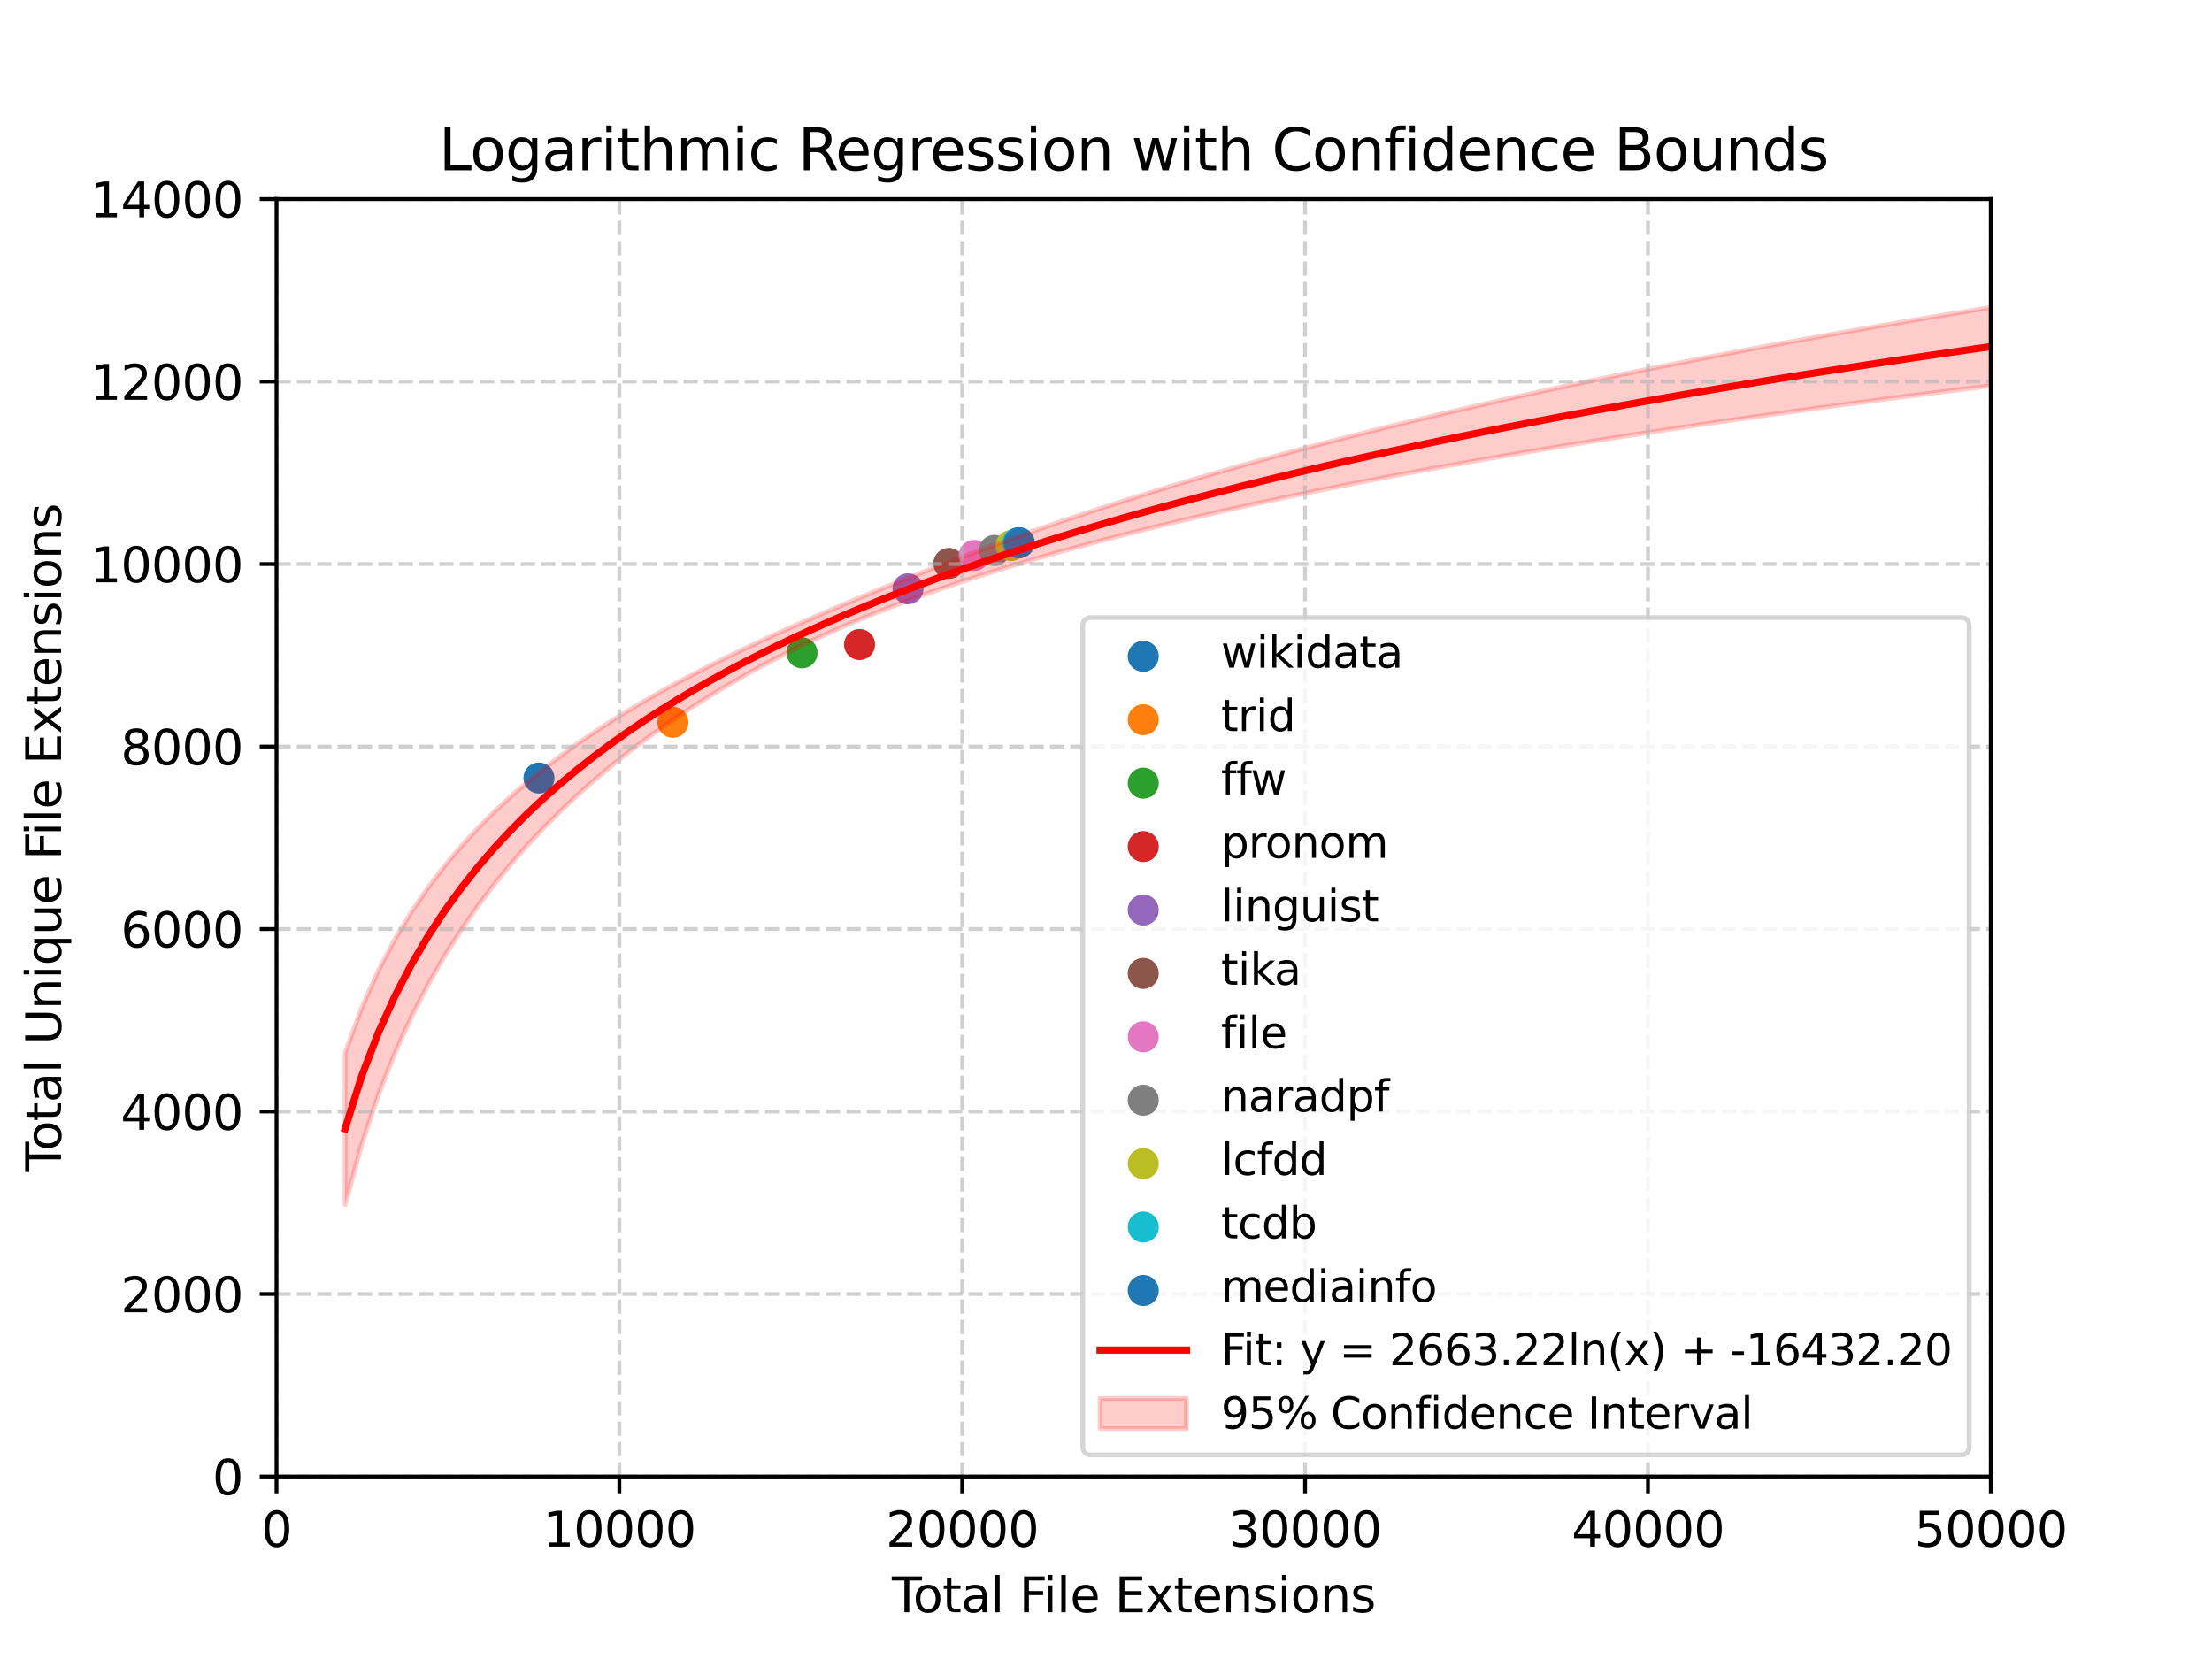 <?xml version="1.0" encoding="utf-8" standalone="no"?>
<!DOCTYPE svg PUBLIC "-//W3C//DTD SVG 1.1//EN"
  "http://www.w3.org/Graphics/SVG/1.1/DTD/svg11.dtd">
<svg xmlns:xlink="http://www.w3.org/1999/xlink" width="460.8pt" height="345.6pt" viewBox="0 0 460.8 345.6" xmlns="http://www.w3.org/2000/svg" version="1.1">
 <defs>
  <style type="text/css">*{stroke-linejoin: round; stroke-linecap: butt}</style>
 </defs>
 <g id="figure_1">
  <g id="patch_1">
   <path d="M 0 345.6 
L 460.8 345.6 
L 460.8 0 
L 0 0 
z
" style="fill: #ffffff"/>
  </g>
  <g id="axes_1">
   <g id="patch_2">
    <path d="M 57.6 307.584 
L 414.72 307.584 
L 414.72 41.472 
L 57.6 41.472 
z
" style="fill: #ffffff"/>
   </g>
   <g id="PathCollection_1">
    <defs>
     <path id="m643236bc40" d="M 0 2.739 
C 0.726 2.739 1.423 2.45 1.936 1.936 
C 2.45 1.423 2.739 0.726 2.739 0 
C 2.739 -0.726 2.45 -1.423 1.936 -1.936 
C 1.423 -2.45 0.726 -2.739 0 -2.739 
C -0.726 -2.739 -1.423 -2.45 -1.936 -1.936 
C -2.45 -1.423 -2.739 -0.726 -2.739 0 
C -2.739 0.726 -2.45 1.423 -1.936 1.936 
C -1.423 2.45 -0.726 2.739 0 2.739 
z
" style="stroke: #1f77b4"/>
    </defs>
    <g clip-path="url(#p0f9b298981)">
     <use xlink:href="#m643236bc40" x="112.275" y="162.078" style="fill: #1f77b4; stroke: #1f77b4"/>
    </g>
   </g>
   <g id="PathCollection_2">
    <defs>
     <path id="mb3c322ca59" d="M 0 2.739 
C 0.726 2.739 1.423 2.45 1.936 1.936 
C 2.45 1.423 2.739 0.726 2.739 0 
C 2.739 -0.726 2.45 -1.423 1.936 -1.936 
C 1.423 -2.45 0.726 -2.739 0 -2.739 
C -0.726 -2.739 -1.423 -2.45 -1.936 -1.936 
C -2.45 -1.423 -2.739 -0.726 -2.739 0 
C -2.739 0.726 -2.45 1.423 -1.936 1.936 
C -1.423 2.45 -0.726 2.739 0 2.739 
z
" style="stroke: #ff7f0e"/>
    </defs>
    <g clip-path="url(#p0f9b298981)">
     <use xlink:href="#mb3c322ca59" x="140.18" y="150.464" style="fill: #ff7f0e; stroke: #ff7f0e"/>
    </g>
   </g>
   <g id="PathCollection_3">
    <defs>
     <path id="m9af5bb9389" d="M 0 2.739 
C 0.726 2.739 1.423 2.45 1.936 1.936 
C 2.45 1.423 2.739 0.726 2.739 0 
C 2.739 -0.726 2.45 -1.423 1.936 -1.936 
C 1.423 -2.45 0.726 -2.739 0 -2.739 
C -0.726 -2.739 -1.423 -2.45 -1.936 -1.936 
C -2.45 -1.423 -2.739 -0.726 -2.739 0 
C -2.739 0.726 -2.45 1.423 -1.936 1.936 
C -1.423 2.45 -0.726 2.739 0 2.739 
z
" style="stroke: #2ca02c"/>
    </defs>
    <g clip-path="url(#p0f9b298981)">
     <use xlink:href="#m9af5bb9389" x="167.072" y="135.999" style="fill: #2ca02c; stroke: #2ca02c"/>
    </g>
   </g>
   <g id="PathCollection_4">
    <defs>
     <path id="m7293a4cbd7" d="M 0 2.739 
C 0.726 2.739 1.423 2.45 1.936 1.936 
C 2.45 1.423 2.739 0.726 2.739 0 
C 2.739 -0.726 2.45 -1.423 1.936 -1.936 
C 1.423 -2.45 0.726 -2.739 0 -2.739 
C -0.726 -2.739 -1.423 -2.45 -1.936 -1.936 
C -2.45 -1.423 -2.739 -0.726 -2.739 0 
C -2.739 0.726 -2.45 1.423 -1.936 1.936 
C -1.423 2.45 -0.726 2.739 0 2.739 
z
" style="stroke: #d62728"/>
    </defs>
    <g clip-path="url(#p0f9b298981)">
     <use xlink:href="#m7293a4cbd7" x="179.057" y="134.269" style="fill: #d62728; stroke: #d62728"/>
    </g>
   </g>
   <g id="PathCollection_5">
    <defs>
     <path id="mbabcd5bd42" d="M 0 2.739 
C 0.726 2.739 1.423 2.45 1.936 1.936 
C 2.45 1.423 2.739 0.726 2.739 0 
C 2.739 -0.726 2.45 -1.423 1.936 -1.936 
C 1.423 -2.45 0.726 -2.739 0 -2.739 
C -0.726 -2.739 -1.423 -2.45 -1.936 -1.936 
C -2.45 -1.423 -2.739 -0.726 -2.739 0 
C -2.739 0.726 -2.45 1.423 -1.936 1.936 
C -1.423 2.45 -0.726 2.739 0 2.739 
z
" style="stroke: #9467bd"/>
    </defs>
    <g clip-path="url(#p0f9b298981)">
     <use xlink:href="#mbabcd5bd42" x="189.156" y="122.655" style="fill: #9467bd; stroke: #9467bd"/>
    </g>
   </g>
   <g id="PathCollection_6">
    <defs>
     <path id="m403cc3d579" d="M 0 2.739 
C 0.726 2.739 1.423 2.45 1.936 1.936 
C 2.45 1.423 2.739 0.726 2.739 0 
C 2.739 -0.726 2.45 -1.423 1.936 -1.936 
C 1.423 -2.45 0.726 -2.739 0 -2.739 
C -0.726 -2.739 -1.423 -2.45 -1.936 -1.936 
C -2.45 -1.423 -2.739 -0.726 -2.739 0 
C -2.739 0.726 -2.45 1.423 -1.936 1.936 
C -1.423 2.45 -0.726 2.739 0 2.739 
z
" style="stroke: #8c564b"/>
    </defs>
    <g clip-path="url(#p0f9b298981)">
     <use xlink:href="#m403cc3d579" x="197.67" y="117.371" style="fill: #8c564b; stroke: #8c564b"/>
    </g>
   </g>
   <g id="PathCollection_7">
    <defs>
     <path id="m54369d5f13" d="M 0 2.739 
C 0.726 2.739 1.423 2.45 1.936 1.936 
C 2.45 1.423 2.739 0.726 2.739 0 
C 2.739 -0.726 2.45 -1.423 1.936 -1.936 
C 1.423 -2.45 0.726 -2.739 0 -2.739 
C -0.726 -2.739 -1.423 -2.45 -1.936 -1.936 
C -2.45 -1.423 -2.739 -0.726 -2.739 0 
C -2.739 0.726 -2.45 1.423 -1.936 1.936 
C -1.423 2.45 -0.726 2.739 0 2.739 
z
" style="stroke: #e377c2"/>
    </defs>
    <g clip-path="url(#p0f9b298981)">
     <use xlink:href="#m54369d5f13" x="202.934" y="115.717" style="fill: #e377c2; stroke: #e377c2"/>
    </g>
   </g>
   <g id="PathCollection_8">
    <defs>
     <path id="m617ad06a2b" d="M 0 2.739 
C 0.726 2.739 1.423 2.45 1.936 1.936 
C 2.45 1.423 2.739 0.726 2.739 0 
C 2.739 -0.726 2.45 -1.423 1.936 -1.936 
C 1.423 -2.45 0.726 -2.739 0 -2.739 
C -0.726 -2.739 -1.423 -2.45 -1.936 -1.936 
C -2.45 -1.423 -2.739 -0.726 -2.739 0 
C -2.739 0.726 -2.45 1.423 -1.936 1.936 
C -1.423 2.45 -0.726 2.739 0 2.739 
z
" style="stroke: #7f7f7f"/>
    </defs>
    <g clip-path="url(#p0f9b298981)">
     <use xlink:href="#m617ad06a2b" x="207.155" y="114.653" style="fill: #7f7f7f; stroke: #7f7f7f"/>
    </g>
   </g>
   <g id="PathCollection_9">
    <defs>
     <path id="m7cce7d2a3e" d="M 0 2.739 
C 0.726 2.739 1.423 2.45 1.936 1.936 
C 2.45 1.423 2.739 0.726 2.739 0 
C 2.739 -0.726 2.45 -1.423 1.936 -1.936 
C 1.423 -2.45 0.726 -2.739 0 -2.739 
C -0.726 -2.739 -1.423 -2.45 -1.936 -1.936 
C -2.45 -1.423 -2.739 -0.726 -2.739 0 
C -2.739 0.726 -2.45 1.423 -1.936 1.936 
C -1.423 2.45 -0.726 2.739 0 2.739 
z
" style="stroke: #bcbd22"/>
    </defs>
    <g clip-path="url(#p0f9b298981)">
     <use xlink:href="#m7cce7d2a3e" x="210.64" y="113.645" style="fill: #bcbd22; stroke: #bcbd22"/>
    </g>
   </g>
   <g id="PathCollection_10">
    <defs>
     <path id="m22fa63715c" d="M 0 2.739 
C 0.726 2.739 1.423 2.45 1.936 1.936 
C 2.45 1.423 2.739 0.726 2.739 0 
C 2.739 -0.726 2.45 -1.423 1.936 -1.936 
C 1.423 -2.45 0.726 -2.739 0 -2.739 
C -0.726 -2.739 -1.423 -2.45 -1.936 -1.936 
C -2.45 -1.423 -2.739 -0.726 -2.739 0 
C -2.739 0.726 -2.45 1.423 -1.936 1.936 
C -1.423 2.45 -0.726 2.739 0 2.739 
z
" style="stroke: #17becf"/>
    </defs>
    <g clip-path="url(#p0f9b298981)">
     <use xlink:href="#m22fa63715c" x="211.997" y="113.094" style="fill: #17becf; stroke: #17becf"/>
    </g>
   </g>
   <g id="PathCollection_11">
    <g clip-path="url(#p0f9b298981)">
     <use xlink:href="#m643236bc40" x="212.326" y="113.056" style="fill: #1f77b4; stroke: #1f77b4"/>
    </g>
   </g>
   <g id="FillBetweenPolyCollection_1">
    <defs>
     <path id="m4aaab2375f" d="M 71.885 -126.235 
L 71.885 -94.665 
L 75.348 -107.217 
L 78.811 -117.521 
L 82.274 -126.26 
L 85.737 -133.846 
L 89.2 -140.548 
L 92.663 -146.549 
L 96.126 -151.981 
L 99.589 -156.942 
L 103.052 -161.507 
L 106.515 -165.732 
L 109.978 -169.664 
L 113.441 -173.341 
L 116.904 -176.792 
L 120.367 -180.042 
L 123.83 -183.112 
L 127.293 -186.02 
L 130.755 -188.78 
L 134.218 -191.405 
L 137.681 -193.906 
L 141.144 -196.292 
L 144.607 -198.571 
L 148.07 -200.749 
L 151.533 -202.833 
L 154.996 -204.828 
L 158.459 -206.737 
L 161.922 -208.565 
L 165.385 -210.315 
L 168.848 -211.99 
L 172.311 -213.595 
L 175.774 -215.132 
L 179.237 -216.605 
L 182.7 -218.018 
L 186.163 -219.375 
L 189.626 -220.679 
L 193.089 -221.936 
L 196.552 -223.148 
L 200.015 -224.319 
L 203.478 -225.453 
L 206.941 -226.551 
L 210.404 -227.616 
L 213.867 -228.652 
L 217.33 -229.659 
L 220.793 -230.64 
L 224.256 -231.597 
L 227.719 -232.53 
L 231.182 -233.441 
L 234.645 -234.332 
L 238.108 -235.203 
L 241.571 -236.055 
L 245.034 -236.89 
L 248.497 -237.708 
L 251.96 -238.51 
L 255.423 -239.296 
L 258.886 -240.068 
L 262.349 -240.825 
L 265.812 -241.569 
L 269.275 -242.3 
L 272.738 -243.018 
L 276.201 -243.724 
L 279.664 -244.418 
L 283.127 -245.101 
L 286.59 -245.773 
L 290.053 -246.435 
L 293.516 -247.086 
L 296.979 -247.728 
L 300.442 -248.36 
L 303.905 -248.982 
L 307.368 -249.596 
L 310.831 -250.201 
L 314.294 -250.797 
L 317.757 -251.385 
L 321.219 -251.965 
L 324.682 -252.538 
L 328.145 -253.102 
L 331.608 -253.66 
L 335.071 -254.21 
L 338.534 -254.753 
L 341.997 -255.29 
L 345.46 -255.82 
L 348.923 -256.343 
L 352.386 -256.86 
L 355.849 -257.371 
L 359.312 -257.876 
L 362.775 -258.375 
L 366.238 -258.868 
L 369.701 -259.356 
L 373.164 -259.838 
L 376.627 -260.315 
L 380.09 -260.787 
L 383.553 -261.253 
L 387.016 -261.715 
L 390.479 -262.171 
L 393.942 -262.623 
L 397.405 -263.07 
L 400.868 -263.513 
L 404.331 -263.951 
L 407.794 -264.385 
L 411.257 -264.814 
L 414.72 -265.239 
L 414.72 -281.556 
L 414.72 -281.556 
L 411.257 -280.995 
L 407.794 -280.428 
L 404.331 -279.855 
L 400.868 -279.277 
L 397.405 -278.693 
L 393.942 -278.103 
L 390.479 -277.507 
L 387.016 -276.905 
L 383.553 -276.297 
L 380.09 -275.682 
L 376.627 -275.06 
L 373.164 -274.432 
L 369.701 -273.797 
L 366.238 -273.155 
L 362.775 -272.506 
L 359.312 -271.85 
L 355.849 -271.186 
L 352.386 -270.514 
L 348.923 -269.835 
L 345.46 -269.148 
L 341.997 -268.452 
L 338.534 -267.748 
L 335.071 -267.036 
L 331.608 -266.314 
L 328.145 -265.584 
L 324.682 -264.845 
L 321.219 -264.096 
L 317.757 -263.337 
L 314.294 -262.568 
L 310.831 -261.79 
L 307.368 -261 
L 303.905 -260.2 
L 300.442 -259.389 
L 296.979 -258.567 
L 293.516 -257.733 
L 290.053 -256.887 
L 286.59 -256.029 
L 283.127 -255.158 
L 279.664 -254.275 
L 276.201 -253.378 
L 272.738 -252.467 
L 269.275 -251.542 
L 265.812 -250.603 
L 262.349 -249.649 
L 258.886 -248.679 
L 255.423 -247.694 
L 251.96 -246.692 
L 248.497 -245.674 
L 245.034 -244.638 
L 241.571 -243.585 
L 238.108 -242.513 
L 234.645 -241.423 
L 231.182 -240.314 
L 227.719 -239.185 
L 224.256 -238.036 
L 220.793 -236.866 
L 217.33 -235.676 
L 213.867 -234.464 
L 210.404 -233.23 
L 206.941 -231.975 
L 203.478 -230.698 
L 200.015 -229.399 
L 196.552 -228.078 
L 193.089 -226.734 
L 189.626 -225.37 
L 186.163 -223.984 
L 182.7 -222.576 
L 179.237 -221.147 
L 175.774 -219.696 
L 172.311 -218.221 
L 168.848 -216.722 
L 165.385 -215.196 
L 161.922 -213.64 
L 158.459 -212.05 
L 154.996 -210.421 
L 151.533 -208.751 
L 148.07 -207.031 
L 144.607 -205.259 
L 141.144 -203.425 
L 137.681 -201.525 
L 134.218 -199.551 
L 130.755 -197.493 
L 127.293 -195.343 
L 123.83 -193.091 
L 120.367 -190.724 
L 116.904 -188.228 
L 113.441 -185.587 
L 109.978 -182.781 
L 106.515 -179.788 
L 103.052 -176.58 
L 99.589 -173.121 
L 96.126 -169.367 
L 92.663 -165.263 
L 89.2 -160.736 
L 85.737 -155.686 
L 82.274 -149.975 
L 78.811 -143.403 
L 75.348 -135.66 
L 71.885 -126.235 
z
" style="stroke: #ff0000; stroke-opacity: 0.2"/>
    </defs>
    <g clip-path="url(#p0f9b298981)">
     <use xlink:href="#m4aaab2375f" x="0" y="345.6" style="fill: #ff0000; fill-opacity: 0.2; stroke: #ff0000; stroke-opacity: 0.2"/>
    </g>
   </g>
   <g id="matplotlib.axis_1">
    <g id="xtick_1">
     <g id="line2d_1">
      <path d="M 57.6 307.584 
L 57.6 41.472 
" clip-path="url(#p0f9b298981)" style="fill: none; stroke-dasharray: 2.96,1.28; stroke-dashoffset: 0; stroke: #b0b0b0; stroke-opacity: 0.6; stroke-width: 0.8"/>
     </g>
     <g id="line2d_2">
      <defs>
       <path id="mff20456aa4" d="M 0 0 
L 0 3.5 
" style="stroke: #000000; stroke-width: 0.8"/>
      </defs>
      <g>
       <use xlink:href="#mff20456aa4" x="57.6" y="307.584" style="stroke: #000000; stroke-width: 0.8"/>
      </g>
     </g>
     <g id="text_1">
      <!-- 0 -->
      <g transform="translate(54.419 322.182) scale(0.1 -0.1)">
       <defs>
        <path id="DejaVuSans-30" d="M 2034 4250 
Q 1547 4250 1301 3770 
Q 1056 3291 1056 2328 
Q 1056 1369 1301 889 
Q 1547 409 2034 409 
Q 2525 409 2770 889 
Q 3016 1369 3016 2328 
Q 3016 3291 2770 3770 
Q 2525 4250 2034 4250 
z
M 2034 4750 
Q 2819 4750 3233 4129 
Q 3647 3509 3647 2328 
Q 3647 1150 3233 529 
Q 2819 -91 2034 -91 
Q 1250 -91 836 529 
Q 422 1150 422 2328 
Q 422 3509 836 4129 
Q 1250 4750 2034 4750 
z
" transform="scale(0.016)"/>
       </defs>
       <use xlink:href="#DejaVuSans-30"/>
      </g>
     </g>
    </g>
    <g id="xtick_2">
     <g id="line2d_3">
      <path d="M 129.024 307.584 
L 129.024 41.472 
" clip-path="url(#p0f9b298981)" style="fill: none; stroke-dasharray: 2.96,1.28; stroke-dashoffset: 0; stroke: #b0b0b0; stroke-opacity: 0.6; stroke-width: 0.8"/>
     </g>
     <g id="line2d_4">
      <g>
       <use xlink:href="#mff20456aa4" x="129.024" y="307.584" style="stroke: #000000; stroke-width: 0.8"/>
      </g>
     </g>
     <g id="text_2">
      <!-- 10000 -->
      <g transform="translate(113.118 322.182) scale(0.1 -0.1)">
       <defs>
        <path id="DejaVuSans-31" d="M 794 531 
L 1825 531 
L 1825 4091 
L 703 3866 
L 703 4441 
L 1819 4666 
L 2450 4666 
L 2450 531 
L 3481 531 
L 3481 0 
L 794 0 
L 794 531 
z
" transform="scale(0.016)"/>
       </defs>
       <use xlink:href="#DejaVuSans-31"/>
       <use xlink:href="#DejaVuSans-30" transform="translate(63.623 0)"/>
       <use xlink:href="#DejaVuSans-30" transform="translate(127.246 0)"/>
       <use xlink:href="#DejaVuSans-30" transform="translate(190.869 0)"/>
       <use xlink:href="#DejaVuSans-30" transform="translate(254.492 0)"/>
      </g>
     </g>
    </g>
    <g id="xtick_3">
     <g id="line2d_5">
      <path d="M 200.448 307.584 
L 200.448 41.472 
" clip-path="url(#p0f9b298981)" style="fill: none; stroke-dasharray: 2.96,1.28; stroke-dashoffset: 0; stroke: #b0b0b0; stroke-opacity: 0.6; stroke-width: 0.8"/>
     </g>
     <g id="line2d_6">
      <g>
       <use xlink:href="#mff20456aa4" x="200.448" y="307.584" style="stroke: #000000; stroke-width: 0.8"/>
      </g>
     </g>
     <g id="text_3">
      <!-- 20000 -->
      <g transform="translate(184.542 322.182) scale(0.1 -0.1)">
       <defs>
        <path id="DejaVuSans-32" d="M 1228 531 
L 3431 531 
L 3431 0 
L 469 0 
L 469 531 
Q 828 903 1448 1529 
Q 2069 2156 2228 2338 
Q 2531 2678 2651 2914 
Q 2772 3150 2772 3378 
Q 2772 3750 2511 3984 
Q 2250 4219 1831 4219 
Q 1534 4219 1204 4116 
Q 875 4013 500 3803 
L 500 4441 
Q 881 4594 1212 4672 
Q 1544 4750 1819 4750 
Q 2544 4750 2975 4387 
Q 3406 4025 3406 3419 
Q 3406 3131 3298 2873 
Q 3191 2616 2906 2266 
Q 2828 2175 2409 1742 
Q 1991 1309 1228 531 
z
" transform="scale(0.016)"/>
       </defs>
       <use xlink:href="#DejaVuSans-32"/>
       <use xlink:href="#DejaVuSans-30" transform="translate(63.623 0)"/>
       <use xlink:href="#DejaVuSans-30" transform="translate(127.246 0)"/>
       <use xlink:href="#DejaVuSans-30" transform="translate(190.869 0)"/>
       <use xlink:href="#DejaVuSans-30" transform="translate(254.492 0)"/>
      </g>
     </g>
    </g>
    <g id="xtick_4">
     <g id="line2d_7">
      <path d="M 271.872 307.584 
L 271.872 41.472 
" clip-path="url(#p0f9b298981)" style="fill: none; stroke-dasharray: 2.96,1.28; stroke-dashoffset: 0; stroke: #b0b0b0; stroke-opacity: 0.6; stroke-width: 0.8"/>
     </g>
     <g id="line2d_8">
      <g>
       <use xlink:href="#mff20456aa4" x="271.872" y="307.584" style="stroke: #000000; stroke-width: 0.8"/>
      </g>
     </g>
     <g id="text_4">
      <!-- 30000 -->
      <g transform="translate(255.966 322.182) scale(0.1 -0.1)">
       <defs>
        <path id="DejaVuSans-33" d="M 2597 2516 
Q 3050 2419 3304 2112 
Q 3559 1806 3559 1356 
Q 3559 666 3084 287 
Q 2609 -91 1734 -91 
Q 1441 -91 1130 -33 
Q 819 25 488 141 
L 488 750 
Q 750 597 1062 519 
Q 1375 441 1716 441 
Q 2309 441 2620 675 
Q 2931 909 2931 1356 
Q 2931 1769 2642 2001 
Q 2353 2234 1838 2234 
L 1294 2234 
L 1294 2753 
L 1863 2753 
Q 2328 2753 2575 2939 
Q 2822 3125 2822 3475 
Q 2822 3834 2567 4026 
Q 2313 4219 1838 4219 
Q 1578 4219 1281 4162 
Q 984 4106 628 3988 
L 628 4550 
Q 988 4650 1302 4700 
Q 1616 4750 1894 4750 
Q 2613 4750 3031 4423 
Q 3450 4097 3450 3541 
Q 3450 3153 3228 2886 
Q 3006 2619 2597 2516 
z
" transform="scale(0.016)"/>
       </defs>
       <use xlink:href="#DejaVuSans-33"/>
       <use xlink:href="#DejaVuSans-30" transform="translate(63.623 0)"/>
       <use xlink:href="#DejaVuSans-30" transform="translate(127.246 0)"/>
       <use xlink:href="#DejaVuSans-30" transform="translate(190.869 0)"/>
       <use xlink:href="#DejaVuSans-30" transform="translate(254.492 0)"/>
      </g>
     </g>
    </g>
    <g id="xtick_5">
     <g id="line2d_9">
      <path d="M 343.296 307.584 
L 343.296 41.472 
" clip-path="url(#p0f9b298981)" style="fill: none; stroke-dasharray: 2.96,1.28; stroke-dashoffset: 0; stroke: #b0b0b0; stroke-opacity: 0.6; stroke-width: 0.8"/>
     </g>
     <g id="line2d_10">
      <g>
       <use xlink:href="#mff20456aa4" x="343.296" y="307.584" style="stroke: #000000; stroke-width: 0.8"/>
      </g>
     </g>
     <g id="text_5">
      <!-- 40000 -->
      <g transform="translate(327.39 322.182) scale(0.1 -0.1)">
       <defs>
        <path id="DejaVuSans-34" d="M 2419 4116 
L 825 1625 
L 2419 1625 
L 2419 4116 
z
M 2253 4666 
L 3047 4666 
L 3047 1625 
L 3713 1625 
L 3713 1100 
L 3047 1100 
L 3047 0 
L 2419 0 
L 2419 1100 
L 313 1100 
L 313 1709 
L 2253 4666 
z
" transform="scale(0.016)"/>
       </defs>
       <use xlink:href="#DejaVuSans-34"/>
       <use xlink:href="#DejaVuSans-30" transform="translate(63.623 0)"/>
       <use xlink:href="#DejaVuSans-30" transform="translate(127.246 0)"/>
       <use xlink:href="#DejaVuSans-30" transform="translate(190.869 0)"/>
       <use xlink:href="#DejaVuSans-30" transform="translate(254.492 0)"/>
      </g>
     </g>
    </g>
    <g id="xtick_6">
     <g id="line2d_11">
      <path d="M 414.72 307.584 
L 414.72 41.472 
" clip-path="url(#p0f9b298981)" style="fill: none; stroke-dasharray: 2.96,1.28; stroke-dashoffset: 0; stroke: #b0b0b0; stroke-opacity: 0.6; stroke-width: 0.8"/>
     </g>
     <g id="line2d_12">
      <g>
       <use xlink:href="#mff20456aa4" x="414.72" y="307.584" style="stroke: #000000; stroke-width: 0.8"/>
      </g>
     </g>
     <g id="text_6">
      <!-- 50000 -->
      <g transform="translate(398.814 322.182) scale(0.1 -0.1)">
       <defs>
        <path id="DejaVuSans-35" d="M 691 4666 
L 3169 4666 
L 3169 4134 
L 1269 4134 
L 1269 2991 
Q 1406 3038 1543 3061 
Q 1681 3084 1819 3084 
Q 2600 3084 3056 2656 
Q 3513 2228 3513 1497 
Q 3513 744 3044 326 
Q 2575 -91 1722 -91 
Q 1428 -91 1123 -41 
Q 819 9 494 109 
L 494 744 
Q 775 591 1075 516 
Q 1375 441 1709 441 
Q 2250 441 2565 725 
Q 2881 1009 2881 1497 
Q 2881 1984 2565 2268 
Q 2250 2553 1709 2553 
Q 1456 2553 1204 2497 
Q 953 2441 691 2322 
L 691 4666 
z
" transform="scale(0.016)"/>
       </defs>
       <use xlink:href="#DejaVuSans-35"/>
       <use xlink:href="#DejaVuSans-30" transform="translate(63.623 0)"/>
       <use xlink:href="#DejaVuSans-30" transform="translate(127.246 0)"/>
       <use xlink:href="#DejaVuSans-30" transform="translate(190.869 0)"/>
       <use xlink:href="#DejaVuSans-30" transform="translate(254.492 0)"/>
      </g>
     </g>
    </g>
    <g id="text_7">
     <!-- Total File Extensions -->
     <g transform="translate(185.787 335.861) scale(0.1 -0.1)">
      <defs>
       <path id="DejaVuSans-54" d="M -19 4666 
L 3928 4666 
L 3928 4134 
L 2272 4134 
L 2272 0 
L 1638 0 
L 1638 4134 
L -19 4134 
L -19 4666 
z
" transform="scale(0.016)"/>
       <path id="DejaVuSans-6f" d="M 1959 3097 
Q 1497 3097 1228 2736 
Q 959 2375 959 1747 
Q 959 1119 1226 758 
Q 1494 397 1959 397 
Q 2419 397 2687 759 
Q 2956 1122 2956 1747 
Q 2956 2369 2687 2733 
Q 2419 3097 1959 3097 
z
M 1959 3584 
Q 2709 3584 3137 3096 
Q 3566 2609 3566 1747 
Q 3566 888 3137 398 
Q 2709 -91 1959 -91 
Q 1206 -91 779 398 
Q 353 888 353 1747 
Q 353 2609 779 3096 
Q 1206 3584 1959 3584 
z
" transform="scale(0.016)"/>
       <path id="DejaVuSans-74" d="M 1172 4494 
L 1172 3500 
L 2356 3500 
L 2356 3053 
L 1172 3053 
L 1172 1153 
Q 1172 725 1289 603 
Q 1406 481 1766 481 
L 2356 481 
L 2356 0 
L 1766 0 
Q 1100 0 847 248 
Q 594 497 594 1153 
L 594 3053 
L 172 3053 
L 172 3500 
L 594 3500 
L 594 4494 
L 1172 4494 
z
" transform="scale(0.016)"/>
       <path id="DejaVuSans-61" d="M 2194 1759 
Q 1497 1759 1228 1600 
Q 959 1441 959 1056 
Q 959 750 1161 570 
Q 1363 391 1709 391 
Q 2188 391 2477 730 
Q 2766 1069 2766 1631 
L 2766 1759 
L 2194 1759 
z
M 3341 1997 
L 3341 0 
L 2766 0 
L 2766 531 
Q 2569 213 2275 61 
Q 1981 -91 1556 -91 
Q 1019 -91 701 211 
Q 384 513 384 1019 
Q 384 1609 779 1909 
Q 1175 2209 1959 2209 
L 2766 2209 
L 2766 2266 
Q 2766 2663 2505 2880 
Q 2244 3097 1772 3097 
Q 1472 3097 1187 3025 
Q 903 2953 641 2809 
L 641 3341 
Q 956 3463 1253 3523 
Q 1550 3584 1831 3584 
Q 2591 3584 2966 3190 
Q 3341 2797 3341 1997 
z
" transform="scale(0.016)"/>
       <path id="DejaVuSans-6c" d="M 603 4863 
L 1178 4863 
L 1178 0 
L 603 0 
L 603 4863 
z
" transform="scale(0.016)"/>
       <path id="DejaVuSans-20" transform="scale(0.016)"/>
       <path id="DejaVuSans-46" d="M 628 4666 
L 3309 4666 
L 3309 4134 
L 1259 4134 
L 1259 2759 
L 3109 2759 
L 3109 2228 
L 1259 2228 
L 1259 0 
L 628 0 
L 628 4666 
z
" transform="scale(0.016)"/>
       <path id="DejaVuSans-69" d="M 603 3500 
L 1178 3500 
L 1178 0 
L 603 0 
L 603 3500 
z
M 603 4863 
L 1178 4863 
L 1178 4134 
L 603 4134 
L 603 4863 
z
" transform="scale(0.016)"/>
       <path id="DejaVuSans-65" d="M 3597 1894 
L 3597 1613 
L 953 1613 
Q 991 1019 1311 708 
Q 1631 397 2203 397 
Q 2534 397 2845 478 
Q 3156 559 3463 722 
L 3463 178 
Q 3153 47 2828 -22 
Q 2503 -91 2169 -91 
Q 1331 -91 842 396 
Q 353 884 353 1716 
Q 353 2575 817 3079 
Q 1281 3584 2069 3584 
Q 2775 3584 3186 3129 
Q 3597 2675 3597 1894 
z
M 3022 2063 
Q 3016 2534 2758 2815 
Q 2500 3097 2075 3097 
Q 1594 3097 1305 2825 
Q 1016 2553 972 2059 
L 3022 2063 
z
" transform="scale(0.016)"/>
       <path id="DejaVuSans-45" d="M 628 4666 
L 3578 4666 
L 3578 4134 
L 1259 4134 
L 1259 2753 
L 3481 2753 
L 3481 2222 
L 1259 2222 
L 1259 531 
L 3634 531 
L 3634 0 
L 628 0 
L 628 4666 
z
" transform="scale(0.016)"/>
       <path id="DejaVuSans-78" d="M 3513 3500 
L 2247 1797 
L 3578 0 
L 2900 0 
L 1881 1375 
L 863 0 
L 184 0 
L 1544 1831 
L 300 3500 
L 978 3500 
L 1906 2253 
L 2834 3500 
L 3513 3500 
z
" transform="scale(0.016)"/>
       <path id="DejaVuSans-6e" d="M 3513 2113 
L 3513 0 
L 2938 0 
L 2938 2094 
Q 2938 2591 2744 2837 
Q 2550 3084 2163 3084 
Q 1697 3084 1428 2787 
Q 1159 2491 1159 1978 
L 1159 0 
L 581 0 
L 581 3500 
L 1159 3500 
L 1159 2956 
Q 1366 3272 1645 3428 
Q 1925 3584 2291 3584 
Q 2894 3584 3203 3211 
Q 3513 2838 3513 2113 
z
" transform="scale(0.016)"/>
       <path id="DejaVuSans-73" d="M 2834 3397 
L 2834 2853 
Q 2591 2978 2328 3040 
Q 2066 3103 1784 3103 
Q 1356 3103 1142 2972 
Q 928 2841 928 2578 
Q 928 2378 1081 2264 
Q 1234 2150 1697 2047 
L 1894 2003 
Q 2506 1872 2764 1633 
Q 3022 1394 3022 966 
Q 3022 478 2636 193 
Q 2250 -91 1575 -91 
Q 1294 -91 989 -36 
Q 684 19 347 128 
L 347 722 
Q 666 556 975 473 
Q 1284 391 1588 391 
Q 1994 391 2212 530 
Q 2431 669 2431 922 
Q 2431 1156 2273 1281 
Q 2116 1406 1581 1522 
L 1381 1569 
Q 847 1681 609 1914 
Q 372 2147 372 2553 
Q 372 3047 722 3315 
Q 1072 3584 1716 3584 
Q 2034 3584 2315 3537 
Q 2597 3491 2834 3397 
z
" transform="scale(0.016)"/>
      </defs>
      <use xlink:href="#DejaVuSans-54"/>
      <use xlink:href="#DejaVuSans-6f" transform="translate(44.084 0)"/>
      <use xlink:href="#DejaVuSans-74" transform="translate(105.266 0)"/>
      <use xlink:href="#DejaVuSans-61" transform="translate(144.475 0)"/>
      <use xlink:href="#DejaVuSans-6c" transform="translate(205.754 0)"/>
      <use xlink:href="#DejaVuSans-20" transform="translate(233.537 0)"/>
      <use xlink:href="#DejaVuSans-46" transform="translate(265.324 0)"/>
      <use xlink:href="#DejaVuSans-69" transform="translate(315.594 0)"/>
      <use xlink:href="#DejaVuSans-6c" transform="translate(343.377 0)"/>
      <use xlink:href="#DejaVuSans-65" transform="translate(371.16 0)"/>
      <use xlink:href="#DejaVuSans-20" transform="translate(432.684 0)"/>
      <use xlink:href="#DejaVuSans-45" transform="translate(464.471 0)"/>
      <use xlink:href="#DejaVuSans-78" transform="translate(527.654 0)"/>
      <use xlink:href="#DejaVuSans-74" transform="translate(586.834 0)"/>
      <use xlink:href="#DejaVuSans-65" transform="translate(626.043 0)"/>
      <use xlink:href="#DejaVuSans-6e" transform="translate(687.566 0)"/>
      <use xlink:href="#DejaVuSans-73" transform="translate(750.945 0)"/>
      <use xlink:href="#DejaVuSans-69" transform="translate(803.045 0)"/>
      <use xlink:href="#DejaVuSans-6f" transform="translate(830.828 0)"/>
      <use xlink:href="#DejaVuSans-6e" transform="translate(892.01 0)"/>
      <use xlink:href="#DejaVuSans-73" transform="translate(955.389 0)"/>
     </g>
    </g>
   </g>
   <g id="matplotlib.axis_2">
    <g id="ytick_1">
     <g id="line2d_13">
      <path d="M 57.6 307.584 
L 414.72 307.584 
" clip-path="url(#p0f9b298981)" style="fill: none; stroke-dasharray: 2.96,1.28; stroke-dashoffset: 0; stroke: #b0b0b0; stroke-opacity: 0.6; stroke-width: 0.8"/>
     </g>
     <g id="line2d_14">
      <defs>
       <path id="m97f585fbf2" d="M 0 0 
L -3.5 0 
" style="stroke: #000000; stroke-width: 0.8"/>
      </defs>
      <g>
       <use xlink:href="#m97f585fbf2" x="57.6" y="307.584" style="stroke: #000000; stroke-width: 0.8"/>
      </g>
     </g>
     <g id="text_8">
      <!-- 0 -->
      <g transform="translate(44.237 311.383) scale(0.1 -0.1)">
       <use xlink:href="#DejaVuSans-30"/>
      </g>
     </g>
    </g>
    <g id="ytick_2">
     <g id="line2d_15">
      <path d="M 57.6 269.568 
L 414.72 269.568 
" clip-path="url(#p0f9b298981)" style="fill: none; stroke-dasharray: 2.96,1.28; stroke-dashoffset: 0; stroke: #b0b0b0; stroke-opacity: 0.6; stroke-width: 0.8"/>
     </g>
     <g id="line2d_16">
      <g>
       <use xlink:href="#m97f585fbf2" x="57.6" y="269.568" style="stroke: #000000; stroke-width: 0.8"/>
      </g>
     </g>
     <g id="text_9">
      <!-- 2000 -->
      <g transform="translate(25.15 273.367) scale(0.1 -0.1)">
       <use xlink:href="#DejaVuSans-32"/>
       <use xlink:href="#DejaVuSans-30" transform="translate(63.623 0)"/>
       <use xlink:href="#DejaVuSans-30" transform="translate(127.246 0)"/>
       <use xlink:href="#DejaVuSans-30" transform="translate(190.869 0)"/>
      </g>
     </g>
    </g>
    <g id="ytick_3">
     <g id="line2d_17">
      <path d="M 57.6 231.552 
L 414.72 231.552 
" clip-path="url(#p0f9b298981)" style="fill: none; stroke-dasharray: 2.96,1.28; stroke-dashoffset: 0; stroke: #b0b0b0; stroke-opacity: 0.6; stroke-width: 0.8"/>
     </g>
     <g id="line2d_18">
      <g>
       <use xlink:href="#m97f585fbf2" x="57.6" y="231.552" style="stroke: #000000; stroke-width: 0.8"/>
      </g>
     </g>
     <g id="text_10">
      <!-- 4000 -->
      <g transform="translate(25.15 235.351) scale(0.1 -0.1)">
       <use xlink:href="#DejaVuSans-34"/>
       <use xlink:href="#DejaVuSans-30" transform="translate(63.623 0)"/>
       <use xlink:href="#DejaVuSans-30" transform="translate(127.246 0)"/>
       <use xlink:href="#DejaVuSans-30" transform="translate(190.869 0)"/>
      </g>
     </g>
    </g>
    <g id="ytick_4">
     <g id="line2d_19">
      <path d="M 57.6 193.536 
L 414.72 193.536 
" clip-path="url(#p0f9b298981)" style="fill: none; stroke-dasharray: 2.96,1.28; stroke-dashoffset: 0; stroke: #b0b0b0; stroke-opacity: 0.6; stroke-width: 0.8"/>
     </g>
     <g id="line2d_20">
      <g>
       <use xlink:href="#m97f585fbf2" x="57.6" y="193.536" style="stroke: #000000; stroke-width: 0.8"/>
      </g>
     </g>
     <g id="text_11">
      <!-- 6000 -->
      <g transform="translate(25.15 197.335) scale(0.1 -0.1)">
       <defs>
        <path id="DejaVuSans-36" d="M 2113 2584 
Q 1688 2584 1439 2293 
Q 1191 2003 1191 1497 
Q 1191 994 1439 701 
Q 1688 409 2113 409 
Q 2538 409 2786 701 
Q 3034 994 3034 1497 
Q 3034 2003 2786 2293 
Q 2538 2584 2113 2584 
z
M 3366 4563 
L 3366 3988 
Q 3128 4100 2886 4159 
Q 2644 4219 2406 4219 
Q 1781 4219 1451 3797 
Q 1122 3375 1075 2522 
Q 1259 2794 1537 2939 
Q 1816 3084 2150 3084 
Q 2853 3084 3261 2657 
Q 3669 2231 3669 1497 
Q 3669 778 3244 343 
Q 2819 -91 2113 -91 
Q 1303 -91 875 529 
Q 447 1150 447 2328 
Q 447 3434 972 4092 
Q 1497 4750 2381 4750 
Q 2619 4750 2861 4703 
Q 3103 4656 3366 4563 
z
" transform="scale(0.016)"/>
       </defs>
       <use xlink:href="#DejaVuSans-36"/>
       <use xlink:href="#DejaVuSans-30" transform="translate(63.623 0)"/>
       <use xlink:href="#DejaVuSans-30" transform="translate(127.246 0)"/>
       <use xlink:href="#DejaVuSans-30" transform="translate(190.869 0)"/>
      </g>
     </g>
    </g>
    <g id="ytick_5">
     <g id="line2d_21">
      <path d="M 57.6 155.52 
L 414.72 155.52 
" clip-path="url(#p0f9b298981)" style="fill: none; stroke-dasharray: 2.96,1.28; stroke-dashoffset: 0; stroke: #b0b0b0; stroke-opacity: 0.6; stroke-width: 0.8"/>
     </g>
     <g id="line2d_22">
      <g>
       <use xlink:href="#m97f585fbf2" x="57.6" y="155.52" style="stroke: #000000; stroke-width: 0.8"/>
      </g>
     </g>
     <g id="text_12">
      <!-- 8000 -->
      <g transform="translate(25.15 159.319) scale(0.1 -0.1)">
       <defs>
        <path id="DejaVuSans-38" d="M 2034 2216 
Q 1584 2216 1326 1975 
Q 1069 1734 1069 1313 
Q 1069 891 1326 650 
Q 1584 409 2034 409 
Q 2484 409 2743 651 
Q 3003 894 3003 1313 
Q 3003 1734 2745 1975 
Q 2488 2216 2034 2216 
z
M 1403 2484 
Q 997 2584 770 2862 
Q 544 3141 544 3541 
Q 544 4100 942 4425 
Q 1341 4750 2034 4750 
Q 2731 4750 3128 4425 
Q 3525 4100 3525 3541 
Q 3525 3141 3298 2862 
Q 3072 2584 2669 2484 
Q 3125 2378 3379 2068 
Q 3634 1759 3634 1313 
Q 3634 634 3220 271 
Q 2806 -91 2034 -91 
Q 1263 -91 848 271 
Q 434 634 434 1313 
Q 434 1759 690 2068 
Q 947 2378 1403 2484 
z
M 1172 3481 
Q 1172 3119 1398 2916 
Q 1625 2713 2034 2713 
Q 2441 2713 2670 2916 
Q 2900 3119 2900 3481 
Q 2900 3844 2670 4047 
Q 2441 4250 2034 4250 
Q 1625 4250 1398 4047 
Q 1172 3844 1172 3481 
z
" transform="scale(0.016)"/>
       </defs>
       <use xlink:href="#DejaVuSans-38"/>
       <use xlink:href="#DejaVuSans-30" transform="translate(63.623 0)"/>
       <use xlink:href="#DejaVuSans-30" transform="translate(127.246 0)"/>
       <use xlink:href="#DejaVuSans-30" transform="translate(190.869 0)"/>
      </g>
     </g>
    </g>
    <g id="ytick_6">
     <g id="line2d_23">
      <path d="M 57.6 117.504 
L 414.72 117.504 
" clip-path="url(#p0f9b298981)" style="fill: none; stroke-dasharray: 2.96,1.28; stroke-dashoffset: 0; stroke: #b0b0b0; stroke-opacity: 0.6; stroke-width: 0.8"/>
     </g>
     <g id="line2d_24">
      <g>
       <use xlink:href="#m97f585fbf2" x="57.6" y="117.504" style="stroke: #000000; stroke-width: 0.8"/>
      </g>
     </g>
     <g id="text_13">
      <!-- 10000 -->
      <g transform="translate(18.788 121.303) scale(0.1 -0.1)">
       <use xlink:href="#DejaVuSans-31"/>
       <use xlink:href="#DejaVuSans-30" transform="translate(63.623 0)"/>
       <use xlink:href="#DejaVuSans-30" transform="translate(127.246 0)"/>
       <use xlink:href="#DejaVuSans-30" transform="translate(190.869 0)"/>
       <use xlink:href="#DejaVuSans-30" transform="translate(254.492 0)"/>
      </g>
     </g>
    </g>
    <g id="ytick_7">
     <g id="line2d_25">
      <path d="M 57.6 79.488 
L 414.72 79.488 
" clip-path="url(#p0f9b298981)" style="fill: none; stroke-dasharray: 2.96,1.28; stroke-dashoffset: 0; stroke: #b0b0b0; stroke-opacity: 0.6; stroke-width: 0.8"/>
     </g>
     <g id="line2d_26">
      <g>
       <use xlink:href="#m97f585fbf2" x="57.6" y="79.488" style="stroke: #000000; stroke-width: 0.8"/>
      </g>
     </g>
     <g id="text_14">
      <!-- 12000 -->
      <g transform="translate(18.788 83.287) scale(0.1 -0.1)">
       <use xlink:href="#DejaVuSans-31"/>
       <use xlink:href="#DejaVuSans-32" transform="translate(63.623 0)"/>
       <use xlink:href="#DejaVuSans-30" transform="translate(127.246 0)"/>
       <use xlink:href="#DejaVuSans-30" transform="translate(190.869 0)"/>
       <use xlink:href="#DejaVuSans-30" transform="translate(254.492 0)"/>
      </g>
     </g>
    </g>
    <g id="ytick_8">
     <g id="line2d_27">
      <path d="M 57.6 41.472 
L 414.72 41.472 
" clip-path="url(#p0f9b298981)" style="fill: none; stroke-dasharray: 2.96,1.28; stroke-dashoffset: 0; stroke: #b0b0b0; stroke-opacity: 0.6; stroke-width: 0.8"/>
     </g>
     <g id="line2d_28">
      <g>
       <use xlink:href="#m97f585fbf2" x="57.6" y="41.472" style="stroke: #000000; stroke-width: 0.8"/>
      </g>
     </g>
     <g id="text_15">
      <!-- 14000 -->
      <g transform="translate(18.788 45.271) scale(0.1 -0.1)">
       <use xlink:href="#DejaVuSans-31"/>
       <use xlink:href="#DejaVuSans-34" transform="translate(63.623 0)"/>
       <use xlink:href="#DejaVuSans-30" transform="translate(127.246 0)"/>
       <use xlink:href="#DejaVuSans-30" transform="translate(190.869 0)"/>
       <use xlink:href="#DejaVuSans-30" transform="translate(254.492 0)"/>
      </g>
     </g>
    </g>
    <g id="text_16">
     <!-- Total Unique File Extensions -->
     <g transform="translate(12.708 244.127) rotate(-90) scale(0.1 -0.1)">
      <defs>
       <path id="DejaVuSans-55" d="M 556 4666 
L 1191 4666 
L 1191 1831 
Q 1191 1081 1462 751 
Q 1734 422 2344 422 
Q 2950 422 3222 751 
Q 3494 1081 3494 1831 
L 3494 4666 
L 4128 4666 
L 4128 1753 
Q 4128 841 3676 375 
Q 3225 -91 2344 -91 
Q 1459 -91 1007 375 
Q 556 841 556 1753 
L 556 4666 
z
" transform="scale(0.016)"/>
       <path id="DejaVuSans-71" d="M 947 1747 
Q 947 1113 1208 752 
Q 1469 391 1925 391 
Q 2381 391 2643 752 
Q 2906 1113 2906 1747 
Q 2906 2381 2643 2742 
Q 2381 3103 1925 3103 
Q 1469 3103 1208 2742 
Q 947 2381 947 1747 
z
M 2906 525 
Q 2725 213 2448 61 
Q 2172 -91 1784 -91 
Q 1150 -91 751 415 
Q 353 922 353 1747 
Q 353 2572 751 3078 
Q 1150 3584 1784 3584 
Q 2172 3584 2448 3432 
Q 2725 3281 2906 2969 
L 2906 3500 
L 3481 3500 
L 3481 -1331 
L 2906 -1331 
L 2906 525 
z
" transform="scale(0.016)"/>
       <path id="DejaVuSans-75" d="M 544 1381 
L 544 3500 
L 1119 3500 
L 1119 1403 
Q 1119 906 1312 657 
Q 1506 409 1894 409 
Q 2359 409 2629 706 
Q 2900 1003 2900 1516 
L 2900 3500 
L 3475 3500 
L 3475 0 
L 2900 0 
L 2900 538 
Q 2691 219 2414 64 
Q 2138 -91 1772 -91 
Q 1169 -91 856 284 
Q 544 659 544 1381 
z
M 1991 3584 
L 1991 3584 
z
" transform="scale(0.016)"/>
      </defs>
      <use xlink:href="#DejaVuSans-54"/>
      <use xlink:href="#DejaVuSans-6f" transform="translate(44.084 0)"/>
      <use xlink:href="#DejaVuSans-74" transform="translate(105.266 0)"/>
      <use xlink:href="#DejaVuSans-61" transform="translate(144.475 0)"/>
      <use xlink:href="#DejaVuSans-6c" transform="translate(205.754 0)"/>
      <use xlink:href="#DejaVuSans-20" transform="translate(233.537 0)"/>
      <use xlink:href="#DejaVuSans-55" transform="translate(265.324 0)"/>
      <use xlink:href="#DejaVuSans-6e" transform="translate(338.518 0)"/>
      <use xlink:href="#DejaVuSans-69" transform="translate(401.896 0)"/>
      <use xlink:href="#DejaVuSans-71" transform="translate(429.68 0)"/>
      <use xlink:href="#DejaVuSans-75" transform="translate(493.156 0)"/>
      <use xlink:href="#DejaVuSans-65" transform="translate(556.535 0)"/>
      <use xlink:href="#DejaVuSans-20" transform="translate(618.059 0)"/>
      <use xlink:href="#DejaVuSans-46" transform="translate(649.846 0)"/>
      <use xlink:href="#DejaVuSans-69" transform="translate(700.115 0)"/>
      <use xlink:href="#DejaVuSans-6c" transform="translate(727.898 0)"/>
      <use xlink:href="#DejaVuSans-65" transform="translate(755.682 0)"/>
      <use xlink:href="#DejaVuSans-20" transform="translate(817.205 0)"/>
      <use xlink:href="#DejaVuSans-45" transform="translate(848.992 0)"/>
      <use xlink:href="#DejaVuSans-78" transform="translate(912.176 0)"/>
      <use xlink:href="#DejaVuSans-74" transform="translate(971.355 0)"/>
      <use xlink:href="#DejaVuSans-65" transform="translate(1010.564 0)"/>
      <use xlink:href="#DejaVuSans-6e" transform="translate(1072.088 0)"/>
      <use xlink:href="#DejaVuSans-73" transform="translate(1135.467 0)"/>
      <use xlink:href="#DejaVuSans-69" transform="translate(1187.566 0)"/>
      <use xlink:href="#DejaVuSans-6f" transform="translate(1215.35 0)"/>
      <use xlink:href="#DejaVuSans-6e" transform="translate(1276.531 0)"/>
      <use xlink:href="#DejaVuSans-73" transform="translate(1339.91 0)"/>
     </g>
    </g>
   </g>
   <g id="line2d_29">
    <path d="M 71.885 235.15 
L 75.348 224.162 
L 78.811 215.138 
L 82.274 207.483 
L 85.737 200.834 
L 89.2 194.958 
L 92.663 189.694 
L 96.126 184.926 
L 99.589 180.569 
L 103.052 176.557 
L 106.515 172.84 
L 109.978 169.377 
L 113.441 166.136 
L 116.904 163.09 
L 120.367 160.217 
L 123.83 157.499 
L 127.293 154.919 
L 130.755 152.464 
L 134.218 150.122 
L 137.681 147.884 
L 141.144 145.741 
L 144.607 143.685 
L 148.07 141.71 
L 151.533 139.808 
L 154.996 137.975 
L 158.459 136.207 
L 161.922 134.498 
L 165.385 132.845 
L 168.848 131.244 
L 172.311 129.692 
L 175.774 128.186 
L 179.237 126.724 
L 182.7 125.303 
L 186.163 123.921 
L 189.626 122.575 
L 193.089 121.265 
L 196.552 119.987 
L 200.015 118.741 
L 203.478 117.525 
L 206.941 116.337 
L 210.404 115.177 
L 213.867 114.042 
L 217.33 112.933 
L 220.793 111.847 
L 224.256 110.784 
L 227.719 109.743 
L 231.182 108.723 
L 234.645 107.723 
L 238.108 106.742 
L 241.571 105.78 
L 245.034 104.836 
L 248.497 103.909 
L 251.96 102.999 
L 255.423 102.105 
L 258.886 101.227 
L 262.349 100.363 
L 265.812 99.514 
L 269.275 98.679 
L 272.738 97.857 
L 276.201 97.049 
L 279.664 96.253 
L 283.127 95.47 
L 286.59 94.699 
L 290.053 93.939 
L 293.516 93.19 
L 296.979 92.453 
L 300.442 91.726 
L 303.905 91.009 
L 307.368 90.302 
L 310.831 89.605 
L 314.294 88.917 
L 317.757 88.239 
L 321.219 87.57 
L 324.682 86.909 
L 328.145 86.257 
L 331.608 85.613 
L 335.071 84.977 
L 338.534 84.349 
L 341.997 83.729 
L 345.46 83.116 
L 348.923 82.511 
L 352.386 81.913 
L 355.849 81.322 
L 359.312 80.737 
L 362.775 80.159 
L 366.238 79.588 
L 369.701 79.023 
L 373.164 78.465 
L 376.627 77.912 
L 380.09 77.366 
L 383.553 76.825 
L 387.016 76.29 
L 390.479 75.761 
L 393.942 75.237 
L 397.405 74.718 
L 400.868 74.205 
L 404.331 73.697 
L 407.794 73.194 
L 411.257 72.696 
L 414.72 72.202 
" clip-path="url(#p0f9b298981)" style="fill: none; stroke: #ff0000; stroke-width: 1.5; stroke-linecap: square"/>
   </g>
   <g id="patch_3">
    <path d="M 57.6 307.584 
L 57.6 41.472 
" style="fill: none; stroke: #000000; stroke-width: 0.8; stroke-linejoin: miter; stroke-linecap: square"/>
   </g>
   <g id="patch_4">
    <path d="M 414.72 307.584 
L 414.72 41.472 
" style="fill: none; stroke: #000000; stroke-width: 0.8; stroke-linejoin: miter; stroke-linecap: square"/>
   </g>
   <g id="patch_5">
    <path d="M 57.6 307.584 
L 414.72 307.584 
" style="fill: none; stroke: #000000; stroke-width: 0.8; stroke-linejoin: miter; stroke-linecap: square"/>
   </g>
   <g id="patch_6">
    <path d="M 57.6 41.472 
L 414.72 41.472 
" style="fill: none; stroke: #000000; stroke-width: 0.8; stroke-linejoin: miter; stroke-linecap: square"/>
   </g>
   <g id="text_17">
    <!-- Logarithmic Regression with Confidence Bounds -->
    <g transform="translate(91.431 35.472) scale(0.12 -0.12)">
     <defs>
      <path id="DejaVuSans-4c" d="M 628 4666 
L 1259 4666 
L 1259 531 
L 3531 531 
L 3531 0 
L 628 0 
L 628 4666 
z
" transform="scale(0.016)"/>
      <path id="DejaVuSans-67" d="M 2906 1791 
Q 2906 2416 2648 2759 
Q 2391 3103 1925 3103 
Q 1463 3103 1205 2759 
Q 947 2416 947 1791 
Q 947 1169 1205 825 
Q 1463 481 1925 481 
Q 2391 481 2648 825 
Q 2906 1169 2906 1791 
z
M 3481 434 
Q 3481 -459 3084 -895 
Q 2688 -1331 1869 -1331 
Q 1566 -1331 1297 -1286 
Q 1028 -1241 775 -1147 
L 775 -588 
Q 1028 -725 1275 -790 
Q 1522 -856 1778 -856 
Q 2344 -856 2625 -561 
Q 2906 -266 2906 331 
L 2906 616 
Q 2728 306 2450 153 
Q 2172 0 1784 0 
Q 1141 0 747 490 
Q 353 981 353 1791 
Q 353 2603 747 3093 
Q 1141 3584 1784 3584 
Q 2172 3584 2450 3431 
Q 2728 3278 2906 2969 
L 2906 3500 
L 3481 3500 
L 3481 434 
z
" transform="scale(0.016)"/>
      <path id="DejaVuSans-72" d="M 2631 2963 
Q 2534 3019 2420 3045 
Q 2306 3072 2169 3072 
Q 1681 3072 1420 2755 
Q 1159 2438 1159 1844 
L 1159 0 
L 581 0 
L 581 3500 
L 1159 3500 
L 1159 2956 
Q 1341 3275 1631 3429 
Q 1922 3584 2338 3584 
Q 2397 3584 2469 3576 
Q 2541 3569 2628 3553 
L 2631 2963 
z
" transform="scale(0.016)"/>
      <path id="DejaVuSans-68" d="M 3513 2113 
L 3513 0 
L 2938 0 
L 2938 2094 
Q 2938 2591 2744 2837 
Q 2550 3084 2163 3084 
Q 1697 3084 1428 2787 
Q 1159 2491 1159 1978 
L 1159 0 
L 581 0 
L 581 4863 
L 1159 4863 
L 1159 2956 
Q 1366 3272 1645 3428 
Q 1925 3584 2291 3584 
Q 2894 3584 3203 3211 
Q 3513 2838 3513 2113 
z
" transform="scale(0.016)"/>
      <path id="DejaVuSans-6d" d="M 3328 2828 
Q 3544 3216 3844 3400 
Q 4144 3584 4550 3584 
Q 5097 3584 5394 3201 
Q 5691 2819 5691 2113 
L 5691 0 
L 5113 0 
L 5113 2094 
Q 5113 2597 4934 2840 
Q 4756 3084 4391 3084 
Q 3944 3084 3684 2787 
Q 3425 2491 3425 1978 
L 3425 0 
L 2847 0 
L 2847 2094 
Q 2847 2600 2669 2842 
Q 2491 3084 2119 3084 
Q 1678 3084 1418 2786 
Q 1159 2488 1159 1978 
L 1159 0 
L 581 0 
L 581 3500 
L 1159 3500 
L 1159 2956 
Q 1356 3278 1631 3431 
Q 1906 3584 2284 3584 
Q 2666 3584 2933 3390 
Q 3200 3197 3328 2828 
z
" transform="scale(0.016)"/>
      <path id="DejaVuSans-63" d="M 3122 3366 
L 3122 2828 
Q 2878 2963 2633 3030 
Q 2388 3097 2138 3097 
Q 1578 3097 1268 2742 
Q 959 2388 959 1747 
Q 959 1106 1268 751 
Q 1578 397 2138 397 
Q 2388 397 2633 464 
Q 2878 531 3122 666 
L 3122 134 
Q 2881 22 2623 -34 
Q 2366 -91 2075 -91 
Q 1284 -91 818 406 
Q 353 903 353 1747 
Q 353 2603 823 3093 
Q 1294 3584 2113 3584 
Q 2378 3584 2631 3529 
Q 2884 3475 3122 3366 
z
" transform="scale(0.016)"/>
      <path id="DejaVuSans-52" d="M 2841 2188 
Q 3044 2119 3236 1894 
Q 3428 1669 3622 1275 
L 4263 0 
L 3584 0 
L 2988 1197 
Q 2756 1666 2539 1819 
Q 2322 1972 1947 1972 
L 1259 1972 
L 1259 0 
L 628 0 
L 628 4666 
L 2053 4666 
Q 2853 4666 3247 4331 
Q 3641 3997 3641 3322 
Q 3641 2881 3436 2590 
Q 3231 2300 2841 2188 
z
M 1259 4147 
L 1259 2491 
L 2053 2491 
Q 2509 2491 2742 2702 
Q 2975 2913 2975 3322 
Q 2975 3731 2742 3939 
Q 2509 4147 2053 4147 
L 1259 4147 
z
" transform="scale(0.016)"/>
      <path id="DejaVuSans-77" d="M 269 3500 
L 844 3500 
L 1563 769 
L 2278 3500 
L 2956 3500 
L 3675 769 
L 4391 3500 
L 4966 3500 
L 4050 0 
L 3372 0 
L 2619 2869 
L 1863 0 
L 1184 0 
L 269 3500 
z
" transform="scale(0.016)"/>
      <path id="DejaVuSans-43" d="M 4122 4306 
L 4122 3641 
Q 3803 3938 3442 4084 
Q 3081 4231 2675 4231 
Q 1875 4231 1450 3742 
Q 1025 3253 1025 2328 
Q 1025 1406 1450 917 
Q 1875 428 2675 428 
Q 3081 428 3442 575 
Q 3803 722 4122 1019 
L 4122 359 
Q 3791 134 3420 21 
Q 3050 -91 2638 -91 
Q 1578 -91 968 557 
Q 359 1206 359 2328 
Q 359 3453 968 4101 
Q 1578 4750 2638 4750 
Q 3056 4750 3426 4639 
Q 3797 4528 4122 4306 
z
" transform="scale(0.016)"/>
      <path id="DejaVuSans-66" d="M 2375 4863 
L 2375 4384 
L 1825 4384 
Q 1516 4384 1395 4259 
Q 1275 4134 1275 3809 
L 1275 3500 
L 2222 3500 
L 2222 3053 
L 1275 3053 
L 1275 0 
L 697 0 
L 697 3053 
L 147 3053 
L 147 3500 
L 697 3500 
L 697 3744 
Q 697 4328 969 4595 
Q 1241 4863 1831 4863 
L 2375 4863 
z
" transform="scale(0.016)"/>
      <path id="DejaVuSans-64" d="M 2906 2969 
L 2906 4863 
L 3481 4863 
L 3481 0 
L 2906 0 
L 2906 525 
Q 2725 213 2448 61 
Q 2172 -91 1784 -91 
Q 1150 -91 751 415 
Q 353 922 353 1747 
Q 353 2572 751 3078 
Q 1150 3584 1784 3584 
Q 2172 3584 2448 3432 
Q 2725 3281 2906 2969 
z
M 947 1747 
Q 947 1113 1208 752 
Q 1469 391 1925 391 
Q 2381 391 2643 752 
Q 2906 1113 2906 1747 
Q 2906 2381 2643 2742 
Q 2381 3103 1925 3103 
Q 1469 3103 1208 2742 
Q 947 2381 947 1747 
z
" transform="scale(0.016)"/>
      <path id="DejaVuSans-42" d="M 1259 2228 
L 1259 519 
L 2272 519 
Q 2781 519 3026 730 
Q 3272 941 3272 1375 
Q 3272 1813 3026 2020 
Q 2781 2228 2272 2228 
L 1259 2228 
z
M 1259 4147 
L 1259 2741 
L 2194 2741 
Q 2656 2741 2882 2914 
Q 3109 3088 3109 3444 
Q 3109 3797 2882 3972 
Q 2656 4147 2194 4147 
L 1259 4147 
z
M 628 4666 
L 2241 4666 
Q 2963 4666 3353 4366 
Q 3744 4066 3744 3513 
Q 3744 3084 3544 2831 
Q 3344 2578 2956 2516 
Q 3422 2416 3680 2098 
Q 3938 1781 3938 1306 
Q 3938 681 3513 340 
Q 3088 0 2303 0 
L 628 0 
L 628 4666 
z
" transform="scale(0.016)"/>
     </defs>
     <use xlink:href="#DejaVuSans-4c"/>
     <use xlink:href="#DejaVuSans-6f" transform="translate(53.963 0)"/>
     <use xlink:href="#DejaVuSans-67" transform="translate(115.145 0)"/>
     <use xlink:href="#DejaVuSans-61" transform="translate(178.621 0)"/>
     <use xlink:href="#DejaVuSans-72" transform="translate(239.9 0)"/>
     <use xlink:href="#DejaVuSans-69" transform="translate(281.014 0)"/>
     <use xlink:href="#DejaVuSans-74" transform="translate(308.797 0)"/>
     <use xlink:href="#DejaVuSans-68" transform="translate(348.006 0)"/>
     <use xlink:href="#DejaVuSans-6d" transform="translate(411.385 0)"/>
     <use xlink:href="#DejaVuSans-69" transform="translate(508.797 0)"/>
     <use xlink:href="#DejaVuSans-63" transform="translate(536.58 0)"/>
     <use xlink:href="#DejaVuSans-20" transform="translate(591.561 0)"/>
     <use xlink:href="#DejaVuSans-52" transform="translate(623.348 0)"/>
     <use xlink:href="#DejaVuSans-65" transform="translate(688.33 0)"/>
     <use xlink:href="#DejaVuSans-67" transform="translate(749.854 0)"/>
     <use xlink:href="#DejaVuSans-72" transform="translate(813.33 0)"/>
     <use xlink:href="#DejaVuSans-65" transform="translate(852.193 0)"/>
     <use xlink:href="#DejaVuSans-73" transform="translate(913.717 0)"/>
     <use xlink:href="#DejaVuSans-73" transform="translate(965.816 0)"/>
     <use xlink:href="#DejaVuSans-69" transform="translate(1017.916 0)"/>
     <use xlink:href="#DejaVuSans-6f" transform="translate(1045.699 0)"/>
     <use xlink:href="#DejaVuSans-6e" transform="translate(1106.881 0)"/>
     <use xlink:href="#DejaVuSans-20" transform="translate(1170.26 0)"/>
     <use xlink:href="#DejaVuSans-77" transform="translate(1202.047 0)"/>
     <use xlink:href="#DejaVuSans-69" transform="translate(1283.834 0)"/>
     <use xlink:href="#DejaVuSans-74" transform="translate(1311.617 0)"/>
     <use xlink:href="#DejaVuSans-68" transform="translate(1350.826 0)"/>
     <use xlink:href="#DejaVuSans-20" transform="translate(1414.205 0)"/>
     <use xlink:href="#DejaVuSans-43" transform="translate(1445.992 0)"/>
     <use xlink:href="#DejaVuSans-6f" transform="translate(1515.816 0)"/>
     <use xlink:href="#DejaVuSans-6e" transform="translate(1576.998 0)"/>
     <use xlink:href="#DejaVuSans-66" transform="translate(1640.377 0)"/>
     <use xlink:href="#DejaVuSans-69" transform="translate(1675.582 0)"/>
     <use xlink:href="#DejaVuSans-64" transform="translate(1703.365 0)"/>
     <use xlink:href="#DejaVuSans-65" transform="translate(1766.842 0)"/>
     <use xlink:href="#DejaVuSans-6e" transform="translate(1828.365 0)"/>
     <use xlink:href="#DejaVuSans-63" transform="translate(1891.744 0)"/>
     <use xlink:href="#DejaVuSans-65" transform="translate(1946.725 0)"/>
     <use xlink:href="#DejaVuSans-20" transform="translate(2008.248 0)"/>
     <use xlink:href="#DejaVuSans-42" transform="translate(2040.035 0)"/>
     <use xlink:href="#DejaVuSans-6f" transform="translate(2108.639 0)"/>
     <use xlink:href="#DejaVuSans-75" transform="translate(2169.82 0)"/>
     <use xlink:href="#DejaVuSans-6e" transform="translate(2233.199 0)"/>
     <use xlink:href="#DejaVuSans-64" transform="translate(2296.578 0)"/>
     <use xlink:href="#DejaVuSans-73" transform="translate(2360.055 0)"/>
    </g>
   </g>
   <g id="legend_1">
    <g id="patch_7">
     <path d="M 227.361 303.084 
L 408.42 303.084 
Q 410.22 303.084 410.22 301.284 
L 410.22 130.45 
Q 410.22 128.65 408.42 128.65 
L 227.361 128.65 
Q 225.561 128.65 225.561 130.45 
L 225.561 301.284 
Q 225.561 303.084 227.361 303.084 
z
" style="fill: #ffffff; opacity: 0.8; stroke: #cccccc; stroke-linejoin: miter"/>
    </g>
    <g id="PathCollection_12">
     <g>
      <use xlink:href="#m643236bc40" x="238.161" y="136.726" style="fill: #1f77b4; stroke: #1f77b4"/>
     </g>
    </g>
    <g id="text_18">
     <!-- wikidata -->
     <g transform="translate(254.361 139.089) scale(0.09 -0.09)">
      <defs>
       <path id="DejaVuSans-6b" d="M 581 4863 
L 1159 4863 
L 1159 1991 
L 2875 3500 
L 3609 3500 
L 1753 1863 
L 3688 0 
L 2938 0 
L 1159 1709 
L 1159 0 
L 581 0 
L 581 4863 
z
" transform="scale(0.016)"/>
      </defs>
      <use xlink:href="#DejaVuSans-77"/>
      <use xlink:href="#DejaVuSans-69" transform="translate(81.787 0)"/>
      <use xlink:href="#DejaVuSans-6b" transform="translate(109.57 0)"/>
      <use xlink:href="#DejaVuSans-69" transform="translate(167.48 0)"/>
      <use xlink:href="#DejaVuSans-64" transform="translate(195.264 0)"/>
      <use xlink:href="#DejaVuSans-61" transform="translate(258.74 0)"/>
      <use xlink:href="#DejaVuSans-74" transform="translate(320.02 0)"/>
      <use xlink:href="#DejaVuSans-61" transform="translate(359.229 0)"/>
     </g>
    </g>
    <g id="PathCollection_13">
     <g>
      <use xlink:href="#mb3c322ca59" x="238.161" y="149.936" style="fill: #ff7f0e; stroke: #ff7f0e"/>
     </g>
    </g>
    <g id="text_19">
     <!-- trid -->
     <g transform="translate(254.361 152.299) scale(0.09 -0.09)">
      <use xlink:href="#DejaVuSans-74"/>
      <use xlink:href="#DejaVuSans-72" transform="translate(39.209 0)"/>
      <use xlink:href="#DejaVuSans-69" transform="translate(80.322 0)"/>
      <use xlink:href="#DejaVuSans-64" transform="translate(108.105 0)"/>
     </g>
    </g>
    <g id="PathCollection_14">
     <g>
      <use xlink:href="#m9af5bb9389" x="238.161" y="163.147" style="fill: #2ca02c; stroke: #2ca02c"/>
     </g>
    </g>
    <g id="text_20">
     <!-- ffw -->
     <g transform="translate(254.361 165.509) scale(0.09 -0.09)">
      <use xlink:href="#DejaVuSans-66"/>
      <use xlink:href="#DejaVuSans-66" transform="translate(35.205 0)"/>
      <use xlink:href="#DejaVuSans-77" transform="translate(68.66 0)"/>
     </g>
    </g>
    <g id="PathCollection_15">
     <g>
      <use xlink:href="#m7293a4cbd7" x="238.161" y="176.357" style="fill: #d62728; stroke: #d62728"/>
     </g>
    </g>
    <g id="text_21">
     <!-- pronom -->
     <g transform="translate(254.361 178.719) scale(0.09 -0.09)">
      <defs>
       <path id="DejaVuSans-70" d="M 1159 525 
L 1159 -1331 
L 581 -1331 
L 581 3500 
L 1159 3500 
L 1159 2969 
Q 1341 3281 1617 3432 
Q 1894 3584 2278 3584 
Q 2916 3584 3314 3078 
Q 3713 2572 3713 1747 
Q 3713 922 3314 415 
Q 2916 -91 2278 -91 
Q 1894 -91 1617 61 
Q 1341 213 1159 525 
z
M 3116 1747 
Q 3116 2381 2855 2742 
Q 2594 3103 2138 3103 
Q 1681 3103 1420 2742 
Q 1159 2381 1159 1747 
Q 1159 1113 1420 752 
Q 1681 391 2138 391 
Q 2594 391 2855 752 
Q 3116 1113 3116 1747 
z
" transform="scale(0.016)"/>
      </defs>
      <use xlink:href="#DejaVuSans-70"/>
      <use xlink:href="#DejaVuSans-72" transform="translate(63.477 0)"/>
      <use xlink:href="#DejaVuSans-6f" transform="translate(102.34 0)"/>
      <use xlink:href="#DejaVuSans-6e" transform="translate(163.521 0)"/>
      <use xlink:href="#DejaVuSans-6f" transform="translate(226.9 0)"/>
      <use xlink:href="#DejaVuSans-6d" transform="translate(288.082 0)"/>
     </g>
    </g>
    <g id="PathCollection_16">
     <g>
      <use xlink:href="#mbabcd5bd42" x="238.161" y="189.567" style="fill: #9467bd; stroke: #9467bd"/>
     </g>
    </g>
    <g id="text_22">
     <!-- linguist -->
     <g transform="translate(254.361 191.93) scale(0.09 -0.09)">
      <use xlink:href="#DejaVuSans-6c"/>
      <use xlink:href="#DejaVuSans-69" transform="translate(27.783 0)"/>
      <use xlink:href="#DejaVuSans-6e" transform="translate(55.566 0)"/>
      <use xlink:href="#DejaVuSans-67" transform="translate(118.945 0)"/>
      <use xlink:href="#DejaVuSans-75" transform="translate(182.422 0)"/>
      <use xlink:href="#DejaVuSans-69" transform="translate(245.801 0)"/>
      <use xlink:href="#DejaVuSans-73" transform="translate(273.584 0)"/>
      <use xlink:href="#DejaVuSans-74" transform="translate(325.684 0)"/>
     </g>
    </g>
    <g id="PathCollection_17">
     <g>
      <use xlink:href="#m403cc3d579" x="238.161" y="202.778" style="fill: #8c564b; stroke: #8c564b"/>
     </g>
    </g>
    <g id="text_23">
     <!-- tika -->
     <g transform="translate(254.361 205.14) scale(0.09 -0.09)">
      <use xlink:href="#DejaVuSans-74"/>
      <use xlink:href="#DejaVuSans-69" transform="translate(39.209 0)"/>
      <use xlink:href="#DejaVuSans-6b" transform="translate(66.992 0)"/>
      <use xlink:href="#DejaVuSans-61" transform="translate(123.152 0)"/>
     </g>
    </g>
    <g id="PathCollection_18">
     <g>
      <use xlink:href="#m54369d5f13" x="238.161" y="215.988" style="fill: #e377c2; stroke: #e377c2"/>
     </g>
    </g>
    <g id="text_24">
     <!-- file -->
     <g transform="translate(254.361 218.35) scale(0.09 -0.09)">
      <use xlink:href="#DejaVuSans-66"/>
      <use xlink:href="#DejaVuSans-69" transform="translate(35.205 0)"/>
      <use xlink:href="#DejaVuSans-6c" transform="translate(62.988 0)"/>
      <use xlink:href="#DejaVuSans-65" transform="translate(90.771 0)"/>
     </g>
    </g>
    <g id="PathCollection_19">
     <g>
      <use xlink:href="#m617ad06a2b" x="238.161" y="229.198" style="fill: #7f7f7f; stroke: #7f7f7f"/>
     </g>
    </g>
    <g id="text_25">
     <!-- naradpf -->
     <g transform="translate(254.361 231.561) scale(0.09 -0.09)">
      <use xlink:href="#DejaVuSans-6e"/>
      <use xlink:href="#DejaVuSans-61" transform="translate(63.379 0)"/>
      <use xlink:href="#DejaVuSans-72" transform="translate(124.658 0)"/>
      <use xlink:href="#DejaVuSans-61" transform="translate(165.771 0)"/>
      <use xlink:href="#DejaVuSans-64" transform="translate(227.051 0)"/>
      <use xlink:href="#DejaVuSans-70" transform="translate(290.527 0)"/>
      <use xlink:href="#DejaVuSans-66" transform="translate(354.004 0)"/>
     </g>
    </g>
    <g id="PathCollection_20">
     <g>
      <use xlink:href="#m7cce7d2a3e" x="238.161" y="242.409" style="fill: #bcbd22; stroke: #bcbd22"/>
     </g>
    </g>
    <g id="text_26">
     <!-- lcfdd -->
     <g transform="translate(254.361 244.771) scale(0.09 -0.09)">
      <use xlink:href="#DejaVuSans-6c"/>
      <use xlink:href="#DejaVuSans-63" transform="translate(27.783 0)"/>
      <use xlink:href="#DejaVuSans-66" transform="translate(82.764 0)"/>
      <use xlink:href="#DejaVuSans-64" transform="translate(117.969 0)"/>
      <use xlink:href="#DejaVuSans-64" transform="translate(181.445 0)"/>
     </g>
    </g>
    <g id="PathCollection_21">
     <g>
      <use xlink:href="#m22fa63715c" x="238.161" y="255.619" style="fill: #17becf; stroke: #17becf"/>
     </g>
    </g>
    <g id="text_27">
     <!-- tcdb -->
     <g transform="translate(254.361 257.981) scale(0.09 -0.09)">
      <defs>
       <path id="DejaVuSans-62" d="M 3116 1747 
Q 3116 2381 2855 2742 
Q 2594 3103 2138 3103 
Q 1681 3103 1420 2742 
Q 1159 2381 1159 1747 
Q 1159 1113 1420 752 
Q 1681 391 2138 391 
Q 2594 391 2855 752 
Q 3116 1113 3116 1747 
z
M 1159 2969 
Q 1341 3281 1617 3432 
Q 1894 3584 2278 3584 
Q 2916 3584 3314 3078 
Q 3713 2572 3713 1747 
Q 3713 922 3314 415 
Q 2916 -91 2278 -91 
Q 1894 -91 1617 61 
Q 1341 213 1159 525 
L 1159 0 
L 581 0 
L 581 4863 
L 1159 4863 
L 1159 2969 
z
" transform="scale(0.016)"/>
      </defs>
      <use xlink:href="#DejaVuSans-74"/>
      <use xlink:href="#DejaVuSans-63" transform="translate(39.209 0)"/>
      <use xlink:href="#DejaVuSans-64" transform="translate(94.189 0)"/>
      <use xlink:href="#DejaVuSans-62" transform="translate(157.666 0)"/>
     </g>
    </g>
    <g id="PathCollection_22">
     <g>
      <use xlink:href="#m643236bc40" x="238.161" y="268.829" style="fill: #1f77b4; stroke: #1f77b4"/>
     </g>
    </g>
    <g id="text_28">
     <!-- mediainfo -->
     <g transform="translate(254.361 271.192) scale(0.09 -0.09)">
      <use xlink:href="#DejaVuSans-6d"/>
      <use xlink:href="#DejaVuSans-65" transform="translate(97.412 0)"/>
      <use xlink:href="#DejaVuSans-64" transform="translate(158.936 0)"/>
      <use xlink:href="#DejaVuSans-69" transform="translate(222.412 0)"/>
      <use xlink:href="#DejaVuSans-61" transform="translate(250.195 0)"/>
      <use xlink:href="#DejaVuSans-69" transform="translate(311.475 0)"/>
      <use xlink:href="#DejaVuSans-6e" transform="translate(339.258 0)"/>
      <use xlink:href="#DejaVuSans-66" transform="translate(402.637 0)"/>
      <use xlink:href="#DejaVuSans-6f" transform="translate(437.842 0)"/>
     </g>
    </g>
    <g id="line2d_30">
     <path d="M 229.161 281.252 
L 238.161 281.252 
L 247.161 281.252 
" style="fill: none; stroke: #ff0000; stroke-width: 1.5; stroke-linecap: square"/>
    </g>
    <g id="text_29">
     <!-- Fit: y = 2663.22ln(x) + -16432.20 -->
     <g transform="translate(254.361 284.402) scale(0.09 -0.09)">
      <defs>
       <path id="DejaVuSans-3a" d="M 750 794 
L 1409 794 
L 1409 0 
L 750 0 
L 750 794 
z
M 750 3309 
L 1409 3309 
L 1409 2516 
L 750 2516 
L 750 3309 
z
" transform="scale(0.016)"/>
       <path id="DejaVuSans-79" d="M 2059 -325 
Q 1816 -950 1584 -1140 
Q 1353 -1331 966 -1331 
L 506 -1331 
L 506 -850 
L 844 -850 
Q 1081 -850 1212 -737 
Q 1344 -625 1503 -206 
L 1606 56 
L 191 3500 
L 800 3500 
L 1894 763 
L 2988 3500 
L 3597 3500 
L 2059 -325 
z
" transform="scale(0.016)"/>
       <path id="DejaVuSans-3d" d="M 678 2906 
L 4684 2906 
L 4684 2381 
L 678 2381 
L 678 2906 
z
M 678 1631 
L 4684 1631 
L 4684 1100 
L 678 1100 
L 678 1631 
z
" transform="scale(0.016)"/>
       <path id="DejaVuSans-2e" d="M 684 794 
L 1344 794 
L 1344 0 
L 684 0 
L 684 794 
z
" transform="scale(0.016)"/>
       <path id="DejaVuSans-28" d="M 1984 4856 
Q 1566 4138 1362 3434 
Q 1159 2731 1159 2009 
Q 1159 1288 1364 580 
Q 1569 -128 1984 -844 
L 1484 -844 
Q 1016 -109 783 600 
Q 550 1309 550 2009 
Q 550 2706 781 3412 
Q 1013 4119 1484 4856 
L 1984 4856 
z
" transform="scale(0.016)"/>
       <path id="DejaVuSans-29" d="M 513 4856 
L 1013 4856 
Q 1481 4119 1714 3412 
Q 1947 2706 1947 2009 
Q 1947 1309 1714 600 
Q 1481 -109 1013 -844 
L 513 -844 
Q 928 -128 1133 580 
Q 1338 1288 1338 2009 
Q 1338 2731 1133 3434 
Q 928 4138 513 4856 
z
" transform="scale(0.016)"/>
       <path id="DejaVuSans-2b" d="M 2944 4013 
L 2944 2272 
L 4684 2272 
L 4684 1741 
L 2944 1741 
L 2944 0 
L 2419 0 
L 2419 1741 
L 678 1741 
L 678 2272 
L 2419 2272 
L 2419 4013 
L 2944 4013 
z
" transform="scale(0.016)"/>
       <path id="DejaVuSans-2d" d="M 313 2009 
L 1997 2009 
L 1997 1497 
L 313 1497 
L 313 2009 
z
" transform="scale(0.016)"/>
      </defs>
      <use xlink:href="#DejaVuSans-46"/>
      <use xlink:href="#DejaVuSans-69" transform="translate(50.27 0)"/>
      <use xlink:href="#DejaVuSans-74" transform="translate(78.053 0)"/>
      <use xlink:href="#DejaVuSans-3a" transform="translate(117.262 0)"/>
      <use xlink:href="#DejaVuSans-20" transform="translate(150.953 0)"/>
      <use xlink:href="#DejaVuSans-79" transform="translate(182.74 0)"/>
      <use xlink:href="#DejaVuSans-20" transform="translate(241.92 0)"/>
      <use xlink:href="#DejaVuSans-3d" transform="translate(273.707 0)"/>
      <use xlink:href="#DejaVuSans-20" transform="translate(357.496 0)"/>
      <use xlink:href="#DejaVuSans-32" transform="translate(389.283 0)"/>
      <use xlink:href="#DejaVuSans-36" transform="translate(452.906 0)"/>
      <use xlink:href="#DejaVuSans-36" transform="translate(516.529 0)"/>
      <use xlink:href="#DejaVuSans-33" transform="translate(580.152 0)"/>
      <use xlink:href="#DejaVuSans-2e" transform="translate(643.775 0)"/>
      <use xlink:href="#DejaVuSans-32" transform="translate(675.562 0)"/>
      <use xlink:href="#DejaVuSans-32" transform="translate(739.186 0)"/>
      <use xlink:href="#DejaVuSans-6c" transform="translate(802.809 0)"/>
      <use xlink:href="#DejaVuSans-6e" transform="translate(830.592 0)"/>
      <use xlink:href="#DejaVuSans-28" transform="translate(893.971 0)"/>
      <use xlink:href="#DejaVuSans-78" transform="translate(932.984 0)"/>
      <use xlink:href="#DejaVuSans-29" transform="translate(992.164 0)"/>
      <use xlink:href="#DejaVuSans-20" transform="translate(1031.178 0)"/>
      <use xlink:href="#DejaVuSans-2b" transform="translate(1062.965 0)"/>
      <use xlink:href="#DejaVuSans-20" transform="translate(1146.754 0)"/>
      <use xlink:href="#DejaVuSans-2d" transform="translate(1178.541 0)"/>
      <use xlink:href="#DejaVuSans-31" transform="translate(1214.625 0)"/>
      <use xlink:href="#DejaVuSans-36" transform="translate(1278.248 0)"/>
      <use xlink:href="#DejaVuSans-34" transform="translate(1341.871 0)"/>
      <use xlink:href="#DejaVuSans-33" transform="translate(1405.494 0)"/>
      <use xlink:href="#DejaVuSans-32" transform="translate(1469.117 0)"/>
      <use xlink:href="#DejaVuSans-2e" transform="translate(1532.74 0)"/>
      <use xlink:href="#DejaVuSans-32" transform="translate(1564.527 0)"/>
      <use xlink:href="#DejaVuSans-30" transform="translate(1628.15 0)"/>
     </g>
    </g>
    <g id="patch_8">
     <path d="M 229.161 297.612 
L 247.161 297.612 
L 247.161 291.312 
L 229.161 291.312 
z
" style="fill: #ff0000; fill-opacity: 0.2; stroke: #ff0000; stroke-opacity: 0.2; stroke-linejoin: miter"/>
    </g>
    <g id="text_30">
     <!-- 95% Confidence Interval -->
     <g transform="translate(254.361 297.612) scale(0.09 -0.09)">
      <defs>
       <path id="DejaVuSans-39" d="M 703 97 
L 703 672 
Q 941 559 1184 500 
Q 1428 441 1663 441 
Q 2288 441 2617 861 
Q 2947 1281 2994 2138 
Q 2813 1869 2534 1725 
Q 2256 1581 1919 1581 
Q 1219 1581 811 2004 
Q 403 2428 403 3163 
Q 403 3881 828 4315 
Q 1253 4750 1959 4750 
Q 2769 4750 3195 4129 
Q 3622 3509 3622 2328 
Q 3622 1225 3098 567 
Q 2575 -91 1691 -91 
Q 1453 -91 1209 -44 
Q 966 3 703 97 
z
M 1959 2075 
Q 2384 2075 2632 2365 
Q 2881 2656 2881 3163 
Q 2881 3666 2632 3958 
Q 2384 4250 1959 4250 
Q 1534 4250 1286 3958 
Q 1038 3666 1038 3163 
Q 1038 2656 1286 2365 
Q 1534 2075 1959 2075 
z
" transform="scale(0.016)"/>
       <path id="DejaVuSans-25" d="M 4653 2053 
Q 4381 2053 4226 1822 
Q 4072 1591 4072 1178 
Q 4072 772 4226 539 
Q 4381 306 4653 306 
Q 4919 306 5073 539 
Q 5228 772 5228 1178 
Q 5228 1588 5073 1820 
Q 4919 2053 4653 2053 
z
M 4653 2450 
Q 5147 2450 5437 2106 
Q 5728 1763 5728 1178 
Q 5728 594 5436 251 
Q 5144 -91 4653 -91 
Q 4153 -91 3862 251 
Q 3572 594 3572 1178 
Q 3572 1766 3864 2108 
Q 4156 2450 4653 2450 
z
M 1428 4353 
Q 1159 4353 1004 4120 
Q 850 3888 850 3481 
Q 850 3069 1003 2837 
Q 1156 2606 1428 2606 
Q 1700 2606 1854 2837 
Q 2009 3069 2009 3481 
Q 2009 3884 1853 4118 
Q 1697 4353 1428 4353 
z
M 4250 4750 
L 4750 4750 
L 1831 -91 
L 1331 -91 
L 4250 4750 
z
M 1428 4750 
Q 1922 4750 2215 4408 
Q 2509 4066 2509 3481 
Q 2509 2891 2217 2550 
Q 1925 2209 1428 2209 
Q 931 2209 642 2551 
Q 353 2894 353 3481 
Q 353 4063 643 4406 
Q 934 4750 1428 4750 
z
" transform="scale(0.016)"/>
       <path id="DejaVuSans-49" d="M 628 4666 
L 1259 4666 
L 1259 0 
L 628 0 
L 628 4666 
z
" transform="scale(0.016)"/>
       <path id="DejaVuSans-76" d="M 191 3500 
L 800 3500 
L 1894 563 
L 2988 3500 
L 3597 3500 
L 2284 0 
L 1503 0 
L 191 3500 
z
" transform="scale(0.016)"/>
      </defs>
      <use xlink:href="#DejaVuSans-39"/>
      <use xlink:href="#DejaVuSans-35" transform="translate(63.623 0)"/>
      <use xlink:href="#DejaVuSans-25" transform="translate(127.246 0)"/>
      <use xlink:href="#DejaVuSans-20" transform="translate(222.266 0)"/>
      <use xlink:href="#DejaVuSans-43" transform="translate(254.053 0)"/>
      <use xlink:href="#DejaVuSans-6f" transform="translate(323.877 0)"/>
      <use xlink:href="#DejaVuSans-6e" transform="translate(385.059 0)"/>
      <use xlink:href="#DejaVuSans-66" transform="translate(448.438 0)"/>
      <use xlink:href="#DejaVuSans-69" transform="translate(483.643 0)"/>
      <use xlink:href="#DejaVuSans-64" transform="translate(511.426 0)"/>
      <use xlink:href="#DejaVuSans-65" transform="translate(574.902 0)"/>
      <use xlink:href="#DejaVuSans-6e" transform="translate(636.426 0)"/>
      <use xlink:href="#DejaVuSans-63" transform="translate(699.805 0)"/>
      <use xlink:href="#DejaVuSans-65" transform="translate(754.785 0)"/>
      <use xlink:href="#DejaVuSans-20" transform="translate(816.309 0)"/>
      <use xlink:href="#DejaVuSans-49" transform="translate(848.096 0)"/>
      <use xlink:href="#DejaVuSans-6e" transform="translate(877.588 0)"/>
      <use xlink:href="#DejaVuSans-74" transform="translate(940.967 0)"/>
      <use xlink:href="#DejaVuSans-65" transform="translate(980.176 0)"/>
      <use xlink:href="#DejaVuSans-72" transform="translate(1041.699 0)"/>
      <use xlink:href="#DejaVuSans-76" transform="translate(1082.812 0)"/>
      <use xlink:href="#DejaVuSans-61" transform="translate(1141.992 0)"/>
      <use xlink:href="#DejaVuSans-6c" transform="translate(1203.271 0)"/>
     </g>
    </g>
   </g>
  </g>
 </g>
 <defs>
  <clipPath id="p0f9b298981">
   <rect x="57.6" y="41.472" width="357.12" height="266.112"/>
  </clipPath>
 </defs>
</svg>
